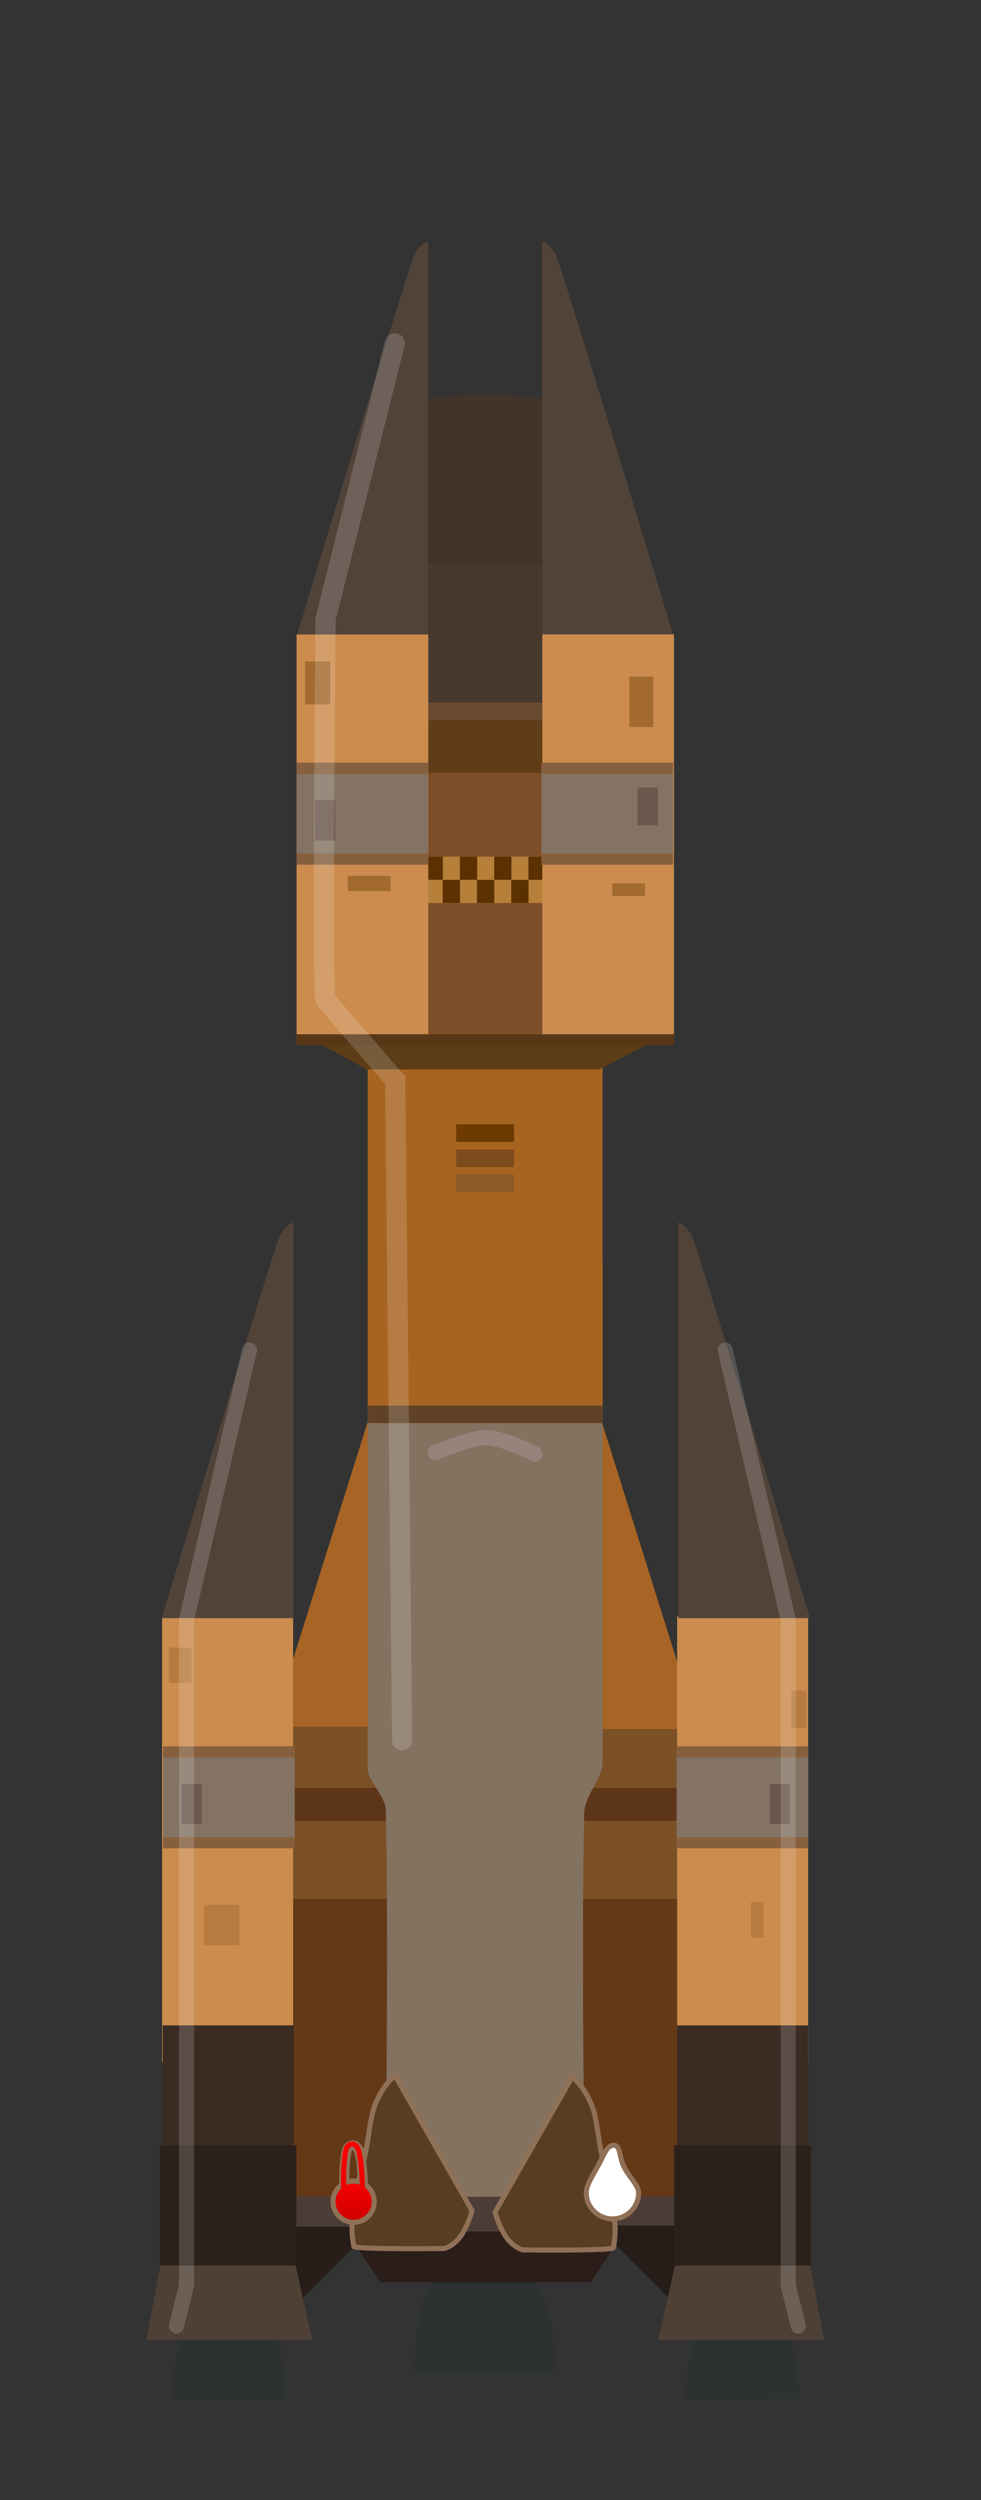 <svg version="1.1" xmlns="http://www.w3.org/2000/svg" xmlns:xlink="http://www.w3.org/1999/xlink" width="97.333" height="247.825" viewBox="0,0,97.333,247.825"><rect x="0" y="0" width="97.333" height="247.825" fill="#333333" stroke="none"/><defs><linearGradient x1="226.951" y1="295.63" x2="226.951" y2="299.723" gradientUnits="userSpaceOnUse" id="color-1"><stop offset="0" stop-color="#fa0000"/><stop offset="1" stop-color="#cd0000"/></linearGradient><linearGradient x1="226.884" y1="291.947" x2="226.884" y2="296.38" gradientUnits="userSpaceOnUse" id="color-2"><stop offset="0" stop-color="#ff0000"/><stop offset="1" stop-color="#ef0000"/></linearGradient></defs><g transform="translate(-191.867,-79.436)"><g data-paper-data="{&quot;isPaintingLayer&quot;:true}" fill-rule="nonzero" stroke-linejoin="miter" stroke-miterlimit="10" stroke-dasharray="" stroke-dashoffset="0" style="mix-blend-mode: normal"><path d="M232.926,314.677c0,0 0.018,-4.184 1.082,-7.428c0.674,-2.054 2.289,-3.732 2.924,-3.732c1.231,0 3.559,0 5.66,0c0.933,0 2.605,1.813 3.333,3.978c1.078,3.206 1.021,7.182 1.021,7.182z" fill="#2c3132" stroke="none" stroke-width="0" stroke-linecap="butt"/><path d="M229.631,305.665l-3.515,-5.155h27.768l-3.398,5.155z" fill="#2b1d19" stroke="none" stroke-width="0" stroke-linecap="butt"/><path d="M220.438,300.625v-4.125h40.125v4.125z" fill="#4b3c36" stroke="none" stroke-width="0" stroke-linecap="butt"/><path d="M218.417,310.708v-10.556h10.556z" data-paper-data="{&quot;index&quot;:null}" fill="#261c18" stroke="none" stroke-width="0" stroke-linecap="butt"/><path d="M251.028,300.042h10.556v10.556z" fill="#261c18" stroke="none" stroke-width="0" stroke-linecap="butt"/><path d="M259.9,317.185c0,0 -0.046,-3.19 0.819,-5.761c0.584,-1.736 1.925,-3.191 2.673,-3.191c1.686,0 3.553,0 4.54,0c0.509,0 1.804,1.346 2.345,2.993c0.854,2.602 0.868,5.958 0.868,5.958z" data-paper-data="{&quot;index&quot;:null}" fill="#2c3132" stroke="none" stroke-width="0" stroke-linecap="butt"/><path d="M208.977,317.185c0,0 0.014,-3.356 0.868,-5.958c0.541,-1.648 1.836,-2.993 2.345,-2.993c0.987,0 2.854,0 4.54,0c0.748,0 2.089,1.454 2.673,3.191c0.865,2.571 0.819,5.761 0.819,5.761z" fill="#2c3132" stroke="none" stroke-width="0" stroke-linecap="butt"/><path d="M257.174,311.371l1.928,-8.556h12.929l1.588,8.556z" data-paper-data="{&quot;index&quot;:null}" fill="#4f4036" stroke="none" stroke-width="0" stroke-linecap="butt"/><path d="M206.407,311.371l1.588,-8.556h12.929l1.928,8.556z" fill="#4f4036" stroke="none" stroke-width="0" stroke-linecap="butt"/><path d="M214.722,292.175v-43.25h54v43.25z" fill="#7b5025" stroke="none" stroke-width="0" stroke-linecap="butt"/><path d="M251.4,250.825v-31l9.75,31z" fill="#a86424" stroke="none" stroke-width="0" stroke-linecap="butt"/><path d="M217.722,259.925v-3.25h47.5v3.25z" fill="#5d3518" stroke="none" stroke-width="0" stroke-linecap="butt"/><path d="M218.85,250.575l9.75,-31v31z" data-paper-data="{&quot;index&quot;:null}" fill="#a86424" stroke="none" stroke-width="0" stroke-linecap="butt"/><path d="M217.222,297.175v-29.5h46.75v29.5z" fill="#643918" stroke="none" stroke-width="0" stroke-linecap="butt"/><path d="M230.101,297.244c0,0 0.337,-25.05 0.05,-38.323c-0.032,-1.496 -1.8,-2.923 -1.8,-4.246c0,-15.381 0,-50.236 0,-50.236h23.299c0,0 0,34.41 0,49.736c0,1.541 -1.774,3.225 -1.816,4.997c-0.319,13.367 0.066,37.962 0.066,37.962z" fill="#847261" stroke="none" stroke-width="0" stroke-linecap="butt"/><path d="M228.351,219.085v-48.122h23.299v48.122z" fill="#a76421" stroke="none" stroke-width="0" stroke-linecap="butt"/><path d="M228.242,185.444l-6.315,-3.484h36.146l-6.75,3.484z" fill="#5d3d17" stroke="none" stroke-width="0" stroke-linecap="butt"/><path d="M229.657,164.649v-45.073c0,0 6.913,-1.089 10.364,-1.089c3.444,0 10.322,1.089 10.322,1.089v45.073z" fill="#42332b" stroke="none" stroke-width="NaN" stroke-linecap="butt"/><path d="M221.948,182.177v-29.178h35.928v29.178z" fill="#7d4e27" stroke="none" stroke-width="0" stroke-linecap="butt"/><path d="M231.529,153.217v-17.855h15.242v17.855z" fill="#48392f" stroke="none" stroke-width="0" stroke-linecap="butt"/><g stroke="none" stroke-width="0" stroke-linecap="butt"><path d="M225.5,168.95v-4.6h28v4.6z" fill="#b67f3a"/><g fill="#290900"><path d="M227.297,166.643v-2.286h1.714v2.286z"/><path d="M225.592,168.939v-2.286h1.714v2.286z"/></g><g fill="#290900"><path d="M230.697,166.643v-2.286h1.714v2.286z"/><path d="M228.992,168.939v-2.286h1.714v2.286z"/></g><g><path d="M234.097,166.643v-2.286h1.714v2.286z" fill="#5b3100"/><path d="M232.392,168.939v-2.286h1.714v2.286z" fill="#290900"/></g><g fill="#5b3100"><path d="M237.497,166.643v-2.286h1.714v2.286z"/><path d="M235.792,168.939v-2.286h1.714v2.286z"/></g><g fill="#5b3100"><path d="M240.897,166.643v-2.286h1.714v2.286z"/><path d="M239.192,168.939v-2.286h1.714v2.286z"/></g><g fill="#5b3100"><path d="M244.297,166.643v-2.286h1.714v2.286z"/><path d="M242.592,168.939v-2.286h1.714v2.286z"/></g><g fill="#290900"><path d="M247.697,166.643v-2.286h1.714v2.286z"/><path d="M245.992,168.939v-2.286h1.714v2.286z"/></g><g fill="#290900"><path d="M251.296,166.643v-2.286h1.915v2.286z"/><path d="M249.392,168.939v-2.286h1.915v2.286z"/></g></g><path d="M231.964,156.048v-6.315h17.202v6.315z" fill="#613c19" stroke="none" stroke-width="0" stroke-linecap="butt"/><path d="M245.661,142.58v-39.194c0,0 1.003,0.178 1.59,1.938c1.885,5.655 11.475,37.256 11.475,37.256z" fill="#524339" stroke="none" stroke-width="0" stroke-linecap="butt"/><path d="M233.489,150.822v-1.742h13.5v1.742z" fill="#6a4b31" stroke="none" stroke-width="0" stroke-linecap="butt"/><path d="M221.274,142.58c0,0 9.59,-31.601 11.475,-37.256c0.587,-1.76 1.59,-1.938 1.59,-1.938v39.194z" data-paper-data="{&quot;index&quot;:null}" fill="#524339" stroke="none" stroke-width="0" stroke-linecap="butt"/><path d="M221.295,182.613v-40.283h13.065v40.283z" fill="#cb8c4e" stroke="none" stroke-width="0" stroke-linecap="butt"/><path d="M245.674,182.605v-40.283h13.065v40.283z" fill="#cb8c4e" stroke="none" stroke-width="0" stroke-linecap="butt"/><path d="M221.295,183.048v-1.089h37.452v1.089z" fill="#583717" stroke="none" stroke-width="0" stroke-linecap="butt"/><path d="M228.367,220.501v-1.742h23.28v1.742z" fill="#624226" stroke="none" stroke-width="0" stroke-linecap="butt"/><path d="M222.125,149.25v-4.25h2.5v4.25z" fill="#a26a2f" stroke="none" stroke-width="0" stroke-linecap="butt"/><path d="M254.319,151.5v-5h2.361v5z" fill="#a26a2f" stroke="none" stroke-width="0" stroke-linecap="butt"/><path d="M221.295,164.575v-9.108h13.065v9.108z" fill="#847363" stroke="none" stroke-width="0" stroke-linecap="butt"/><path d="M245.581,164.575v-9.108h13.065v9.108z" fill="#847363" stroke="none" stroke-width="0" stroke-linecap="butt"/><path d="M245.581,156.147v-1.108h13.065v1.108z" fill="#865f3e" stroke="none" stroke-width="0" stroke-linecap="butt"/><path d="M245.581,165.147v-1.108h13.065v1.108z" fill="#865f3e" stroke="none" stroke-width="0" stroke-linecap="butt"/><path d="M221.295,165.147v-1.108h13.065v1.108z" fill="#865f3e" stroke="none" stroke-width="0" stroke-linecap="butt"/><path d="M221.295,156.147v-1.108h13.065v1.108z" fill="#865f3e" stroke="none" stroke-width="0" stroke-linecap="butt"/><path d="M223.125,162.75v-4h2v4z" fill="#6b574e" stroke="none" stroke-width="0" stroke-linecap="butt"/><path d="M255.125,161.25v-3.75h2v3.75z" fill="#6b574e" stroke="none" stroke-width="0" stroke-linecap="butt"/><path d="M226.375,167.75v-1.5h4.25v1.5z" fill="#a26a2f" stroke="none" stroke-width="0" stroke-linecap="butt"/><path d="M252.625,168.25v-1.25h3.25v1.25z" fill="#a26a2f" stroke="none" stroke-width="0" stroke-linecap="butt"/><path d="M237.125,192.625v-1.75h5.75v1.75z" fill="#6d3a03" stroke="none" stroke-width="0" stroke-linecap="butt"/><path d="M237.125,195.125v-1.75h5.75v1.75z" fill="#7d4c1c" stroke="none" stroke-width="0" stroke-linecap="butt"/><path d="M237.125,197.625v-1.75h5.75v1.75z" fill="#8c5a27" stroke="none" stroke-width="0" stroke-linecap="butt"/><path d="M207.95,283.85v-44.2h13v44.2z" fill="#cb8c4e" stroke="none" stroke-width="0" stroke-linecap="butt"/><path d="M259.05,283.85v-44.2h13v44.2z" fill="#cb8c4e" stroke="none" stroke-width="0" stroke-linecap="butt"/><path d="M259.161,239.83v-39.194c0,0 1.003,0.178 1.59,1.938c1.885,5.655 11.475,37.256 11.475,37.256z" fill="#524339" stroke="none" stroke-width="0" stroke-linecap="butt"/><path d="M207.911,239.83c0,0 9.59,-31.601 11.475,-37.256c0.587,-1.76 1.59,-1.938 1.59,-1.938v39.194z" data-paper-data="{&quot;index&quot;:null}" fill="#524339" stroke="none" stroke-width="0" stroke-linecap="butt"/><path d="M208.045,262.075v-9.108h13.065v9.108z" fill="#847363" stroke="none" stroke-width="0" stroke-linecap="butt"/><path d="M208.045,262.647v-1.108h13.065v1.108z" fill="#865f3e" stroke="none" stroke-width="0" stroke-linecap="butt"/><path d="M208.045,253.647v-1.108h13.065v1.108z" fill="#865f3e" stroke="none" stroke-width="0" stroke-linecap="butt"/><path d="M209.875,260.25v-4h2v4z" fill="#6b574e" stroke="none" stroke-width="0" stroke-linecap="butt"/><g data-paper-data="{&quot;index&quot;:null}" stroke="none" stroke-width="0" stroke-linecap="butt"><path d="M259.002,262.075v-9.108h13.065v9.108z" fill="#847363"/><path d="M259.002,262.647v-1.108h13.065v1.108z" fill="#865f3e"/><path d="M259.002,253.647v-1.108h13.065v1.108z" fill="#865f3e"/><path d="M268.237,260.25v-4h2v4z" fill="#6b574e"/></g><path d="M208.005,302.8v-22.6h13v22.6z" fill="#3a2b23" stroke="none" stroke-width="0" stroke-linecap="butt"/><path d="M259.039,302.8v-22.6h13v22.6z" fill="#3a2b23" stroke="none" stroke-width="0" stroke-linecap="butt"/><path d="M207.714,304.01v-11.924h13.565v11.924z" fill="#2b211a" stroke="none" stroke-width="0" stroke-linecap="butt"/><path d="M258.765,304.01v-11.924h13.565v11.924z" fill="#2b211a" stroke="none" stroke-width="0" stroke-linecap="butt"/><path d="M208.625,246.25v-3.5h2.25v3.5z" fill="#b77a3f" stroke="none" stroke-width="0" stroke-linecap="butt"/><path d="M270.375,250.75v-3.75h1.5v3.75z" fill="#b77a3f" stroke="none" stroke-width="0" stroke-linecap="butt"/><path d="M212.125,272.25v-4h3.5v4z" fill="#b77a3f" stroke="none" stroke-width="0" stroke-linecap="butt"/><path d="M266.375,271.5v-3.5h1.25v3.5z" fill="#b77a3f" stroke="none" stroke-width="0" stroke-linecap="butt"/><g><path d="M248.627,285.33c0,0 1.19,0.802 2.016,2.971c0.527,1.384 0.624,3.81 1.088,5.361c0.702,2.344 0.797,4.561 1.063,5.686c0.225,0.954 0.045,2.31 -0.07,2.886c-0.059,0.292 -6.838,0.246 -8.94,0.225c-0.169,-0.002 -0.969,-0.312 -1.586,-1.121c-0.793,-1.04 -1.211,-2.637 -1.211,-2.637z" data-paper-data="{&quot;index&quot;:null}" fill="#583d21" stroke="#907056" stroke-width="0.5" stroke-linecap="round"/><path d="M238.703,298.563c0,0 -0.418,1.597 -1.211,2.637c-0.617,0.809 -1.417,1.12 -1.586,1.121c-2.101,0.021 -8.881,0.068 -8.94,-0.225c-0.116,-0.576 -0.295,-1.931 -0.07,-2.886c0.266,-1.125 0.361,-3.342 1.063,-5.686c0.464,-1.551 0.561,-3.977 1.088,-5.361c0.826,-2.168 2.016,-2.971 2.016,-2.971z" fill="#583d21" stroke="#907056" stroke-width="0.5" stroke-linecap="round"/><path d="M226.04,296.517c0,0 -0.103,-2.505 0.213,-3.813c0.14,-0.581 0.556,-0.621 0.674,-0.621c0.101,0 0.45,0.143 0.603,0.699c0.358,1.303 0.352,3.734 0.352,3.734" fill="none" stroke="#907056" stroke-width="1" stroke-linecap="round"/><path d="M224.905,297.676c0,-1.13 0.916,-2.046 2.046,-2.046c1.13,0 2.046,0.916 2.046,2.046c0,1.13 -0.916,2.046 -2.046,2.046c-1.13,0 -2.046,-0.916 -2.046,-2.046z" fill="url(#color-1)" stroke="#907056" stroke-width="0.5" stroke-linecap="butt"/><path d="M225.972,296.38c0,0 -0.103,-2.505 0.213,-3.813c0.14,-0.581 0.556,-0.621 0.674,-0.621c0.101,0 0.45,0.143 0.603,0.699c0.358,1.303 0.352,3.734 0.352,3.734" fill="none" stroke="url(#color-2)" stroke-width="0.5" stroke-linecap="round"/><path d="M250.036,296.784c0,-0.765 0.737,-1.865 1.296,-2.899c0.489,-0.905 0.756,-1.802 1.426,-1.802c0.686,0 0.539,1.117 0.974,2.053c0.475,1.022 1.5,1.899 1.5,2.648c0,1.435 -1.163,2.598 -2.598,2.598c-1.435,0 -2.598,-1.163 -2.598,-2.598z" fill="#ffffff" stroke="#907056" stroke-width="0.5" stroke-linecap="butt"/></g><path d="M231.767,251.933l-0.692,-65.446c0,0 -1.007,-1.075 -6.908,-7.954c-0.358,-0.418 0,-37.733 0,-37.733l6.867,-27.333" fill="none" stroke-opacity="0.161" stroke="#ffffff" stroke-width="2" stroke-linecap="round"/><path d="M209.375,310l1,-4v-66l6.25,-26.75" fill="none" stroke-opacity="0.161" stroke="#ffffff" stroke-width="1.5" stroke-linecap="round"/><path d="M263.825,213.25l6.25,26.75v66l1,4" data-paper-data="{&quot;index&quot;:null}" fill="none" stroke-opacity="0.161" stroke="#ffffff" stroke-width="1.5" stroke-linecap="round"/><path d="M191.867,327.261v-247.825h97.333v247.825z" fill="none" stroke="none" stroke-width="NaN" stroke-linecap="butt"/><path d="M191.867,327.261v-247.825h97.333v247.825z" fill="none" stroke="none" stroke-width="NaN" stroke-linecap="butt"/><path d="M235.062,223.434c0,0 3.381,-1.468 4.998,-1.502c1.608,-0.033 4.877,1.635 4.877,1.635" fill="none" stroke="#96837c" stroke-width="1.5" stroke-linecap="round"/></g></g></svg>